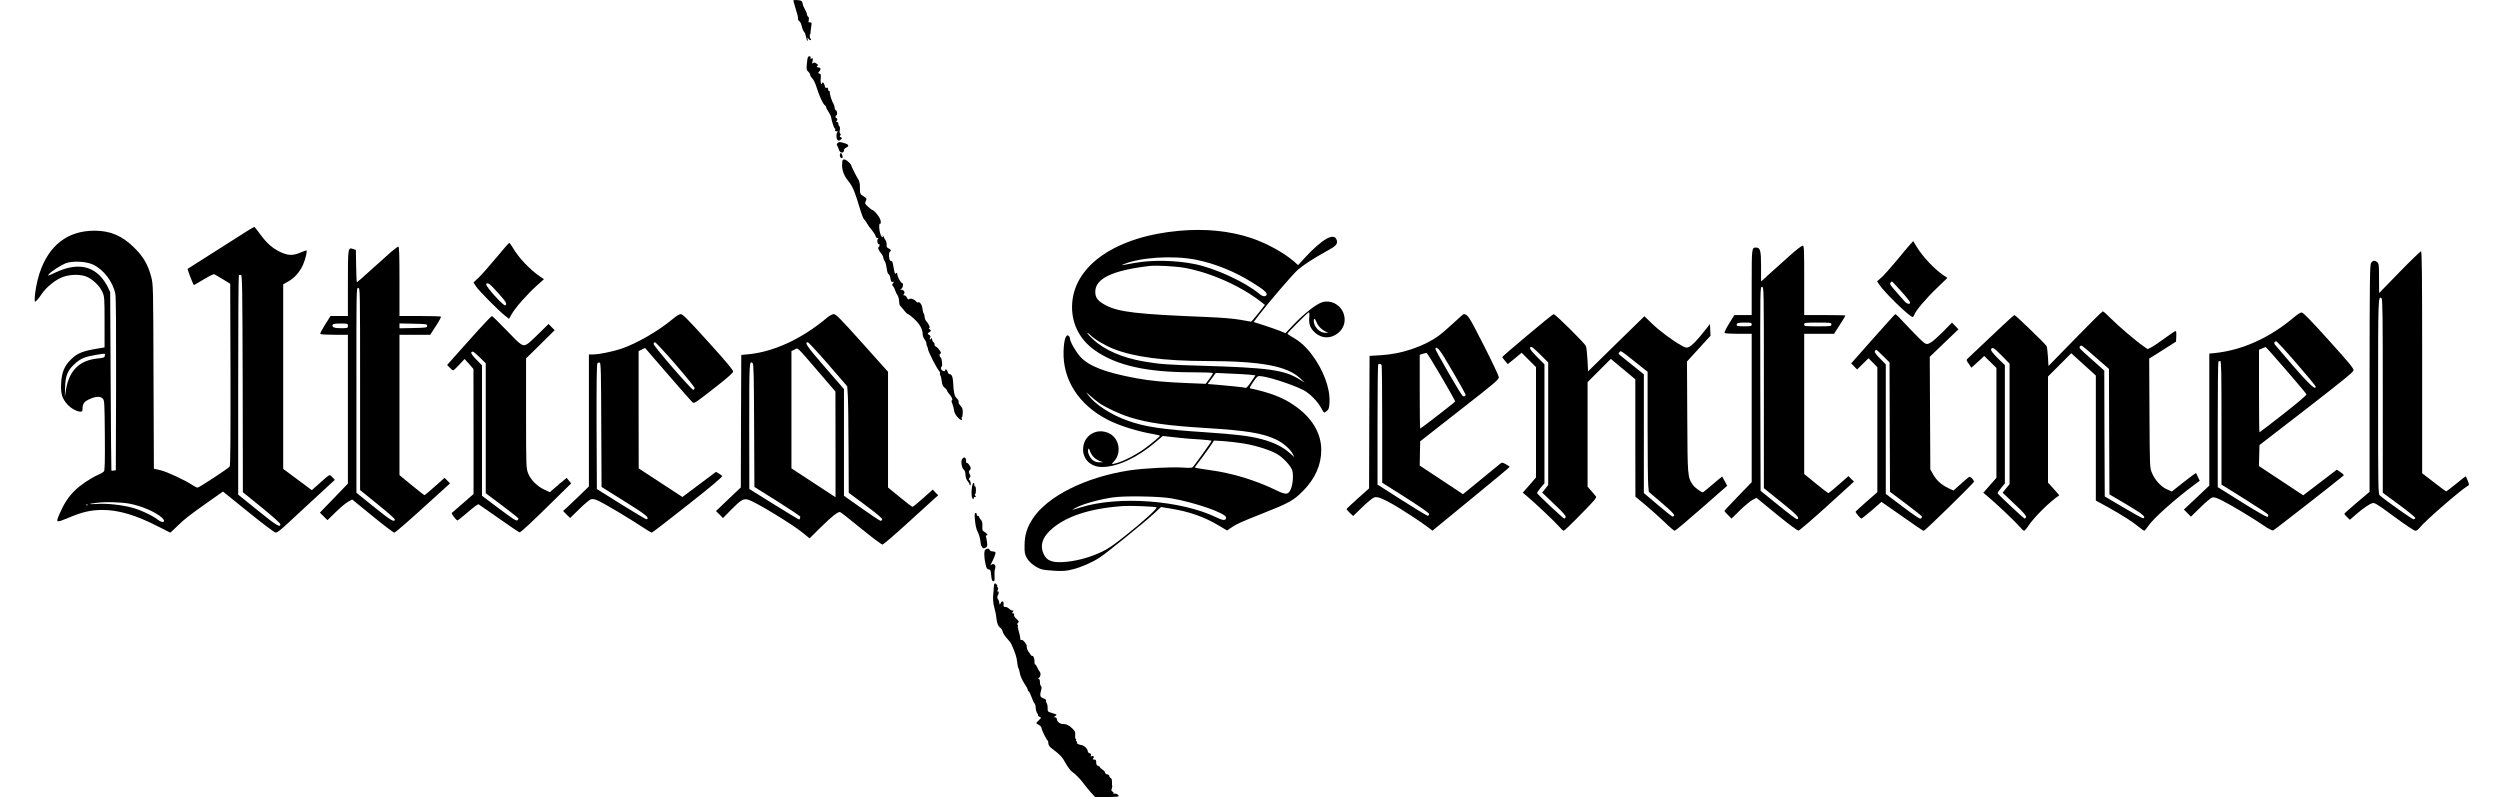 <?xml version="1.0" standalone="no"?>
<!DOCTYPE svg PUBLIC "-//W3C//DTD SVG 20010904//EN"
 "http://www.w3.org/TR/2001/REC-SVG-20010904/DTD/svg10.dtd">
<svg version="1.0" xmlns="http://www.w3.org/2000/svg"
 width="2666pt" height="850pt" viewBox="0 0 2666 850"
 preserveAspectRatio="xMidYMid meet">

<g transform="translate(0,850) scale(0.1,-0.1)"
fill="#000000" stroke="none">
<path d="M8460 8494 c0 -4 7 -29 16 -58 29 -92 34 -112 34 -135 0 -12 6 -24
14 -27 8 -3 20 -27 26 -54 6 -27 18 -54 25 -60 7 -6 16 -29 20 -51 4 -21 10
-41 15 -44 4 -3 6 5 3 17 -5 23 -5 23 10 3 8 -11 19 -16 23 -12 5 4 3 11 -3
15 -9 6 -11 47 -2 47 1 0 3 16 4 35 2 19 5 47 8 63 5 25 -1 32 -27 28 -4 -1
-5 10 -2 25 5 17 3 30 -5 35 -7 4 -13 16 -14 26 0 11 -11 36 -23 57 -12 20
-22 45 -22 55 0 9 -5 22 -12 29 -12 12 -88 17 -88 6z"/>
<path d="M8615 7890 c-3 -5 -8 -38 -11 -73 -5 -55 -3 -65 15 -81 12 -11 21
-26 21 -35 0 -9 11 -26 23 -38 13 -12 34 -56 47 -100 28 -90 67 -174 87 -186
7 -4 13 -13 13 -20 0 -7 11 -29 24 -48 14 -20 27 -47 29 -60 9 -51 32 -119 40
-119 5 0 7 -7 3 -15 -4 -10 1 -15 17 -16 12 0 16 -3 10 -6 -8 -2 -13 -22 -13
-44 0 -45 22 -62 48 -36 14 15 14 17 -1 23 -13 5 -15 10 -7 19 8 10 8 15 0 20
-6 4 -8 20 -4 40 3 19 1 35 -5 39 -6 4 -11 16 -11 27 0 11 -7 19 -17 20 -11 0
-13 3 -5 6 14 6 16 33 2 33 -5 0 -10 7 -10 15 0 8 4 15 9 15 14 0 10 48 -5 54
-8 3 -14 16 -14 28 0 13 -6 32 -13 43 -16 24 -41 105 -38 123 1 6 -3 12 -9 12
-5 0 -10 9 -10 20 0 13 -5 18 -15 14 -11 -5 -17 3 -21 25 -4 17 -13 31 -21 31
-8 0 -11 -5 -7 -12 5 -7 3 -8 -6 -3 -8 5 -11 23 -8 56 4 41 2 50 -14 54 -16 6
-16 8 -3 21 21 22 19 44 -5 44 -21 0 -29 20 -7 20 6 0 1 9 -13 20 -19 14 -28
16 -39 7 -11 -10 -12 -6 -6 22 6 30 5 33 -10 27 -13 -4 -16 -2 -11 9 6 17 -19
21 -29 5z"/>
<path d="M8931 6973 c-8 -9 -9 -18 -3 -26 5 -7 12 -24 16 -38 9 -42 56 -50 56
-11 0 10 10 22 22 27 35 16 32 32 -9 46 -52 17 -67 18 -82 2z"/>
<path d="M8957 6850 c-6 -22 17 -48 28 -31 5 9 -10 51 -19 51 -2 0 -6 -9 -9
-20z"/>
<path d="M8987 6793 c-4 -3 -7 -29 -7 -57 0 -55 23 -114 62 -161 53 -65 73
-114 138 -332 12 -39 28 -77 36 -84 9 -7 22 -26 31 -43 9 -17 31 -48 49 -68
18 -21 36 -49 40 -63 3 -14 13 -25 23 -25 10 0 12 -3 4 -8 -6 -4 -9 -19 -6
-34 3 -15 9 -25 14 -22 5 3 9 -2 9 -10 0 -8 -4 -17 -10 -21 -12 -7 -2 -33 27
-68 13 -16 23 -36 23 -46 0 -9 7 -26 15 -37 8 -10 17 -45 21 -76 4 -33 12 -59
20 -62 8 -3 17 -24 20 -46 5 -29 11 -40 20 -36 17 6 18 -6 3 -21 -7 -7 -6 -15
5 -25 8 -9 18 -29 22 -44 4 -16 15 -39 24 -51 9 -12 17 -41 18 -64 1 -24 5
-45 10 -48 4 -3 22 -25 41 -48 18 -24 38 -43 44 -43 7 0 38 -25 70 -55 58 -55
87 -109 87 -164 0 -14 9 -37 20 -51 11 -14 20 -34 20 -46 0 -11 3 -24 7 -28 4
-4 9 -18 10 -32 4 -30 95 -207 118 -230 8 -9 13 -20 9 -25 -3 -6 -1 -15 4 -22
5 -7 12 -34 15 -62 4 -37 11 -54 31 -70 14 -11 26 -25 26 -31 0 -6 8 -19 18
-30 30 -34 46 -68 34 -72 -7 -2 -6 -15 4 -38 8 -20 16 -51 18 -69 1 -19 15
-48 32 -68 30 -36 61 -50 50 -22 -3 8 -2 15 2 15 4 0 8 21 9 48 1 38 -3 52
-24 74 -14 15 -23 33 -20 41 3 8 -5 25 -18 37 -26 24 -36 64 -40 163 -3 67
-15 97 -40 97 -7 0 -16 11 -19 25 -6 24 -26 36 -26 15 0 -21 -43 -3 -45 18 -1
12 2 22 7 22 12 0 2 94 -11 98 -14 5 -15 42 0 42 16 0 -24 61 -48 72 -12 6
-19 16 -17 23 3 6 -2 18 -11 25 -8 7 -15 22 -16 34 0 11 -3 15 -6 9 -2 -7 -9
-13 -14 -13 -6 0 -6 7 0 18 7 14 5 21 -11 31 -20 13 -20 13 2 28 22 15 22 17
5 30 -11 7 -14 13 -7 13 16 0 -1 43 -28 72 -11 12 -20 34 -20 48 0 14 -4 30
-9 36 -5 5 -11 29 -14 53 -5 42 -30 77 -47 66 -4 -3 -14 2 -21 11 -19 23 -59
36 -74 24 -8 -7 -15 -3 -23 15 -6 14 -19 25 -28 25 -13 0 -14 3 -4 15 15 18
-2 45 -29 45 -14 1 -14 2 2 11 17 10 24 59 8 59 -13 0 -51 68 -51 91 0 21 -16
26 -23 7 -2 -7 -10 22 -17 65 -7 43 -15 75 -18 72 -3 -3 -11 0 -19 6 -15 13
-18 85 -3 94 17 10 11 25 -14 36 -18 9 -23 18 -21 38 2 14 -4 37 -13 51 -9 14
-17 28 -17 32 0 3 -4 10 -9 15 -5 5 -6 3 -2 -4 4 -7 3 -13 -2 -13 -15 0 -34
53 -36 102 -1 25 2 44 5 42 14 -8 16 23 4 52 -14 32 -67 94 -81 94 -5 0 -26
16 -47 35 -32 29 -36 38 -27 54 16 30 13 37 -23 59 -35 20 -38 27 -37 105 0
31 -7 58 -18 75 -19 28 -76 142 -77 154 0 3 -13 18 -28 32 -28 26 -48 32 -60
19z"/>
<path d="M2645 6042 c-33 -21 -190 -121 -350 -222 -159 -101 -292 -185 -294
-187 -5 -3 60 -173 67 -173 2 0 49 27 105 61 55 33 105 58 111 55 6 -2 47 -27
91 -53 l80 -49 3 -968 c1 -694 -1 -973 -9 -982 -18 -22 -326 -224 -342 -224
-8 0 -30 11 -50 24 -76 52 -275 145 -344 161 l-72 17 -4 981 c-3 979 -3 982
-25 1066 -34 128 -83 213 -177 306 -128 129 -257 185 -426 185 -288 0 -489
-155 -588 -455 -28 -85 -51 -210 -51 -277 0 -31 0 -31 21 -12 12 10 37 43 56
72 43 64 128 136 203 170 73 34 186 41 259 17 68 -22 151 -98 182 -167 23 -52
24 -60 24 -323 l0 -270 -50 -8 c-182 -29 -240 -51 -310 -122 -69 -68 -97 -138
-103 -252 -6 -110 10 -163 67 -226 38 -42 100 -76 139 -77 18 0 22 6 22 29 0
53 16 77 67 101 71 34 123 37 148 10 19 -21 20 -38 23 -392 2 -284 0 -374 -10
-385 -7 -8 -36 -26 -65 -38 -80 -36 -190 -110 -248 -169 -66 -65 -116 -142
-160 -246 -42 -97 -40 -98 99 -40 145 61 233 81 356 82 173 1 363 -56 599
-178 68 -35 125 -64 127 -64 2 0 36 32 76 71 76 75 128 115 349 271 l137 96
271 -219 c162 -131 279 -219 292 -219 12 0 52 29 97 71 43 39 180 166 305 282
l228 210 -27 28 c-32 33 -21 38 -139 -67 l-80 -71 -152 113 -153 114 0 984 0
984 53 30 c68 38 122 99 157 176 27 58 50 156 36 156 -4 0 -34 -12 -69 -26
-75 -32 -130 -29 -209 9 -84 41 -140 90 -208 182 -34 47 -65 85 -68 85 -4 0
-34 -18 -67 -38z m-1652 -364 c112 -53 210 -181 237 -312 7 -34 9 -359 8 -966
l-3 -915 -22 -3 c-13 -2 -24 -2 -25 0 -2 2 -5 431 -8 953 l-5 950 -27 57 c-15
32 -48 80 -74 108 -117 125 -275 140 -481 45 -88 -41 -92 -42 -68 -15 27 30
122 90 174 112 72 28 217 22 294 -14z m1595 -1270 l2 -1157 200 -162 c132
-108 200 -169 200 -181 0 -38 -43 -12 -245 152 l-205 165 0 1166 c0 641 3
1169 7 1173 4 4 14 5 23 4 13 -3 15 -125 18 -1160z m-1470 300 c-3 -21 -11
-24 -78 -31 -193 -20 -302 -128 -336 -330 l-13 -82 3 100 c3 127 26 185 102
254 62 57 107 76 219 95 111 19 107 19 103 -6z m257 -1578 c133 -24 286 -90
353 -152 48 -46 8 -62 -47 -19 -55 44 -193 108 -282 130 -111 28 -262 44 -364
37 -105 -6 -102 0 5 13 86 11 247 6 335 -9z m-438 -16 c-3 -3 -12 -4 -19 -1
-8 3 -5 6 6 6 11 1 17 -2 13 -5z"/>
<path d="M12577 6039 c-665 -59 -1113 -360 -1143 -770 -15 -204 71 -383 239
-503 230 -163 551 -236 1039 -236 119 0 219 -4 222 -8 2 -4 -14 -32 -36 -61
l-41 -54 -176 7 c-255 10 -408 24 -561 52 -328 60 -506 128 -598 228 -50 55
-112 164 -112 196 0 10 -6 23 -14 29 -28 23 -50 -42 -54 -160 -12 -309 164
-580 476 -738 125 -63 315 -122 485 -151 37 -7 67 -14 67 -16 0 -9 -88 -83
-164 -138 -93 -67 -207 -126 -285 -150 -72 -21 -74 -21 -41 14 84 90 56 246
-52 299 -134 65 -278 -24 -278 -172 0 -108 84 -187 202 -187 164 0 377 99 573
267 l75 64 133 -15 c72 -9 189 -19 260 -22 70 -4 127 -11 127 -16 0 -7 -139
-202 -194 -272 -14 -17 -25 -18 -118 -12 -119 8 -417 -8 -563 -30 -469 -72
-877 -276 -1033 -517 -61 -93 -85 -174 -86 -282 -1 -78 2 -96 24 -135 27 -49
97 -102 158 -121 20 -6 84 -13 143 -16 87 -4 120 -2 190 16 89 22 201 71 284
124 69 44 472 370 573 463 l83 77 105 -17 c199 -32 361 -90 512 -181 l87 -52
40 27 c61 42 102 61 340 155 282 111 331 139 430 239 129 130 195 278 195 437
0 186 -105 354 -300 484 -118 79 -249 128 -447 171 -22 4 -22 6 20 69 30 46
48 65 63 65 75 1 349 -86 474 -150 63 -32 150 -119 185 -184 17 -31 33 -56 36
-56 4 0 17 9 30 19 20 16 24 30 27 94 8 145 -67 346 -188 505 -65 87 -127 142
-211 189 -27 16 -49 31 -49 35 0 11 218 228 228 228 5 0 7 -20 5 -44 -8 -66 4
-112 40 -153 63 -71 149 -90 227 -50 97 49 135 152 92 249 -37 85 -135 132
-222 105 -62 -19 -190 -119 -301 -234 l-91 -96 -57 24 c-31 12 -107 39 -169
59 l-113 36 57 75 c113 147 357 430 412 480 59 52 179 130 322 208 87 48 105
68 96 107 -23 91 -150 22 -343 -187 l-70 -76 -44 39 c-111 96 -297 197 -460
251 -227 75 -486 101 -762 76z m178 -309 c201 -40 412 -125 600 -243 120 -74
160 -109 152 -130 -9 -24 -41 -21 -74 7 -153 128 -470 275 -693 320 -203 41
-453 46 -640 12 -156 -29 -149 -28 -120 -15 176 75 532 98 775 49z m-130 -85
c278 -48 609 -195 827 -367 l37 -29 -70 -90 c-39 -49 -74 -89 -78 -89 -3 0
-55 9 -116 20 -72 13 -198 23 -365 30 -731 29 -929 52 -1067 124 -86 46 -113
79 -113 145 0 141 183 228 580 275 64 8 274 -3 365 -19z m1414 -580 c14 -39
56 -82 98 -101 l28 -12 -30 -1 c-61 -2 -125 64 -125 129 0 31 15 24 29 -15z
m-2408 -141 c36 -39 154 -109 243 -144 218 -87 539 -129 991 -130 580 -1 860
-52 1000 -184 l50 -47 -57 35 c-163 102 -333 125 -1053 146 -349 10 -444 17
-605 45 -230 39 -424 123 -543 236 -40 37 -67 68 -61 69 6 0 21 -12 35 -26z
m1701 -420 l56 -7 -46 -69 c-25 -38 -51 -67 -57 -64 -13 5 -192 24 -318 34
l-88 7 43 59 43 59 155 -7 c85 -3 181 -9 212 -12z m-1610 -302 c73 -50 224
-120 328 -152 198 -61 396 -89 820 -115 423 -26 597 -55 736 -121 77 -36 151
-101 180 -155 l17 -34 -41 37 c-81 73 -177 121 -316 157 -124 32 -260 49 -586
71 -468 31 -647 58 -829 122 -182 64 -349 172 -427 276 -27 36 -27 36 22 -8
27 -25 70 -60 96 -78z m1545 -432 c132 -23 274 -68 349 -110 66 -38 147 -125
164 -174 15 -46 8 -148 -14 -200 -27 -64 -51 -66 -163 -11 -210 102 -460 179
-688 210 -66 9 -132 20 -148 23 l-27 7 86 115 c47 63 93 128 102 144 l17 28
104 -6 c57 -4 155 -16 218 -26z m-1610 -138 c15 -18 46 -39 68 -47 l40 -14
-42 -1 c-30 0 -50 7 -72 25 -33 28 -57 87 -46 113 6 14 9 11 16 -13 5 -16 21
-45 36 -63z m833 -446 c254 -44 585 -159 585 -205 0 -35 -31 -34 -106 3 -380
182 -1039 231 -1443 106 -37 -12 -76 -24 -85 -26 -9 -3 2 5 23 17 80 44 251
92 406 115 127 18 489 12 620 -10z m-157 -96 c12 -11 -135 -145 -328 -299
-131 -105 -191 -146 -261 -178 -119 -55 -239 -89 -362 -103 -152 -16 -217 5
-253 83 -39 86 -16 168 67 248 157 150 425 240 789 263 77 5 339 -6 348 -14z"/>
<path d="M20373 5897 c-17 -18 -82 -96 -146 -174 -65 -78 -138 -160 -163 -182
l-47 -41 25 -37 c58 -87 323 -343 354 -343 6 0 14 10 18 23 9 37 127 177 244
288 l109 105 -47 32 c-97 67 -219 198 -283 304 l-34 57 -30 -32z m-99 -503
c53 -58 96 -112 96 -120 0 -24 -38 -15 -62 15 -13 16 -54 63 -92 105 -57 64
-66 78 -56 91 7 8 14 15 15 15 2 0 47 -48 99 -106z"/>
<path d="M5293 5753 c-72 -87 -156 -182 -187 -212 l-57 -53 27 -42 c29 -45
244 -262 311 -314 l41 -32 30 52 c37 67 166 212 266 302 l77 69 -39 26 c-108
72 -235 206 -293 309 -17 28 -34 52 -38 52 -5 0 -67 -71 -138 -157z m16 -374
c90 -100 102 -121 79 -135 -18 -11 -215 207 -203 226 14 23 37 6 124 -91z"/>
<path d="M19084 5772 c-67 -59 -162 -145 -213 -191 l-91 -83 0 159 c0 172 -8
203 -54 203 -45 0 -46 -4 -46 -372 l0 -348 -92 0 -93 0 -57 -92 c-39 -65 -53
-95 -45 -100 7 -4 74 -8 150 -8 l137 0 0 -791 0 -791 -145 -150 c-80 -82 -145
-152 -145 -156 0 -5 17 -24 38 -45 l37 -37 92 90 c50 49 110 98 133 110 l41
21 215 -176 c141 -115 222 -175 234 -173 11 2 148 120 305 262 l286 260 -30
29 -29 30 -101 -89 c-56 -49 -106 -90 -111 -92 -5 -2 -65 43 -134 100 l-126
103 0 748 0 747 159 0 159 0 61 95 c34 52 61 97 61 100 0 3 -99 5 -220 5
l-220 0 0 370 c0 346 -1 370 -17 370 -10 0 -73 -48 -139 -108z m-274 -1405 l0
-1073 185 -149 c172 -138 202 -171 169 -182 -6 -2 -96 65 -200 150 l-189 153
-3 1087 c-2 1082 -2 1087 18 1087 20 0 20 -6 20 -1073z m-130 673 c0 -18 -7
-20 -80 -20 -60 0 -80 3 -80 13 0 23 11 27 87 27 66 0 73 -2 73 -20z m850 0
c0 -19 -7 -20 -145 -20 -138 0 -145 1 -145 20 0 19 7 20 145 20 138 0 145 -1
145 -20z"/>
<path d="M4170 5813 c-36 -32 -131 -117 -212 -190 -80 -73 -149 -133 -152
-133 -3 0 -7 78 -8 172 l-3 173 -27 9 c-58 20 -58 19 -58 -365 l0 -349 -92 0
-93 0 -58 -91 c-31 -50 -55 -95 -52 -100 4 -5 71 -9 151 -9 l144 0 0 -793 0
-794 -149 -155 -150 -155 41 -40 40 -40 89 87 c49 48 109 98 132 110 l43 23
216 -176 c119 -98 224 -177 233 -177 9 0 146 118 305 263 l289 262 -29 30 -29
29 -23 -20 c-13 -11 -59 -53 -104 -92 -44 -40 -84 -72 -88 -72 -4 0 -65 48
-137 107 l-129 106 0 749 0 748 164 0 164 0 60 93 c33 50 57 95 55 100 -2 4
-103 7 -224 7 l-219 0 0 370 c0 289 -3 370 -12 370 -7 0 -42 -26 -78 -57z
m-330 -1461 l0 -1078 185 -150 c102 -82 185 -155 185 -162 0 -38 -41 -14 -219
130 l-190 153 0 1093 c-1 1086 -1 1092 19 1092 20 0 20 -7 20 -1078z m-130
673 c0 -24 -2 -25 -73 -25 -74 0 -100 11 -90 36 4 10 26 14 84 14 78 0 79 0
79 -25z m845 0 c0 -19 -8 -20 -147 -23 l-148 -3 0 26 0 26 148 -3 c139 -3 147
-4 147 -23z"/>
<path d="M25588 5598 l-217 -223 -1 156 c0 138 -2 158 -18 172 -25 23 -48 21
-66 -5 -14 -20 -16 -154 -17 -1233 l0 -1210 -135 -114 c-74 -62 -134 -117
-134 -120 0 -4 13 -20 29 -35 l30 -29 63 55 c78 68 147 115 180 123 21 6 57
-17 229 -144 115 -85 214 -151 226 -151 14 0 32 14 50 36 51 67 435 400 508
442 18 9 18 12 1 56 -10 25 -20 46 -23 46 -2 0 -49 -36 -102 -80 -54 -44 -101
-80 -105 -80 -4 0 -63 44 -131 97 l-125 96 0 1184 c0 940 -3 1183 -12 1183 -7
0 -111 -100 -230 -222z m-178 -1322 l0 -1031 176 -129 c96 -71 173 -134 171
-140 -2 -6 -10 -12 -18 -14 -13 -2 -303 203 -361 255 -17 15 -18 78 -18 1053
0 1063 1 1079 37 1049 11 -9 13 -199 13 -1043z"/>
<path d="M22129 4888 l-284 -291 -6 99 c-3 54 -9 106 -15 114 -16 27 -330 330
-342 330 -8 0 -148 -130 -496 -461 -19 -18 -19 -19 9 -59 l28 -41 31 28 c17
15 48 43 69 62 l37 35 65 -64 65 -64 0 -586 0 -585 -70 -80 -70 -80 42 -35
c80 -65 299 -272 340 -321 23 -27 46 -49 53 -49 6 0 27 23 45 52 60 91 230
260 329 325 2 1 -24 32 -58 69 l-61 67 0 566 0 566 124 124 124 124 131 -119
131 -119 0 -666 0 -667 128 -70 c148 -82 267 -158 333 -213 26 -22 51 -39 55
-39 5 0 24 23 43 51 57 83 282 284 497 444 l52 38 -18 38 c-9 22 -19 41 -22
44 -2 2 -61 -41 -131 -96 l-126 -100 -51 22 c-64 27 -131 101 -162 177 -23 57
-23 58 -26 637 l-3 581 143 90 143 91 3 56 c2 37 -1 57 -8 57 -6 0 -59 -36
-118 -79 -59 -43 -123 -87 -143 -96 l-37 -18 -48 34 c-75 51 -271 219 -349
298 -38 39 -75 71 -81 71 -6 0 -139 -131 -295 -292z m223 -202 l138 -120 2
-669 3 -669 185 -109 c172 -102 210 -134 175 -146 -6 -2 -101 50 -210 115
l-200 118 -3 671 -2 671 -128 114 c-145 129 -144 128 -130 145 14 17 11 18
170 -121z m-1004 20 l82 -84 0 -642 0 -643 -37 -45 -37 -46 128 -122 c93 -87
127 -126 123 -138 -4 -9 -11 -16 -16 -16 -10 0 -283 256 -289 270 -1 4 15 29
38 56 l40 49 0 630 0 631 -66 64 c-70 70 -88 95 -79 110 13 21 34 7 113 -74z"/>
<path d="M24460 5114 c-257 -217 -549 -349 -842 -379 l-58 -6 0 -704 0 -703
-135 -128 -136 -128 38 -38 37 -38 101 99 c55 55 112 102 127 106 19 5 47 -4
107 -34 99 -50 337 -193 445 -268 44 -30 87 -52 96 -50 12 3 700 540 753 587
4 4 -10 19 -33 34 l-41 27 -179 -137 -179 -136 -236 156 -236 156 3 112 3 112
500 386 c392 304 501 392 503 411 2 20 -48 81 -263 319 -179 199 -273 296
-288 297 -14 2 -45 -17 -87 -53z m31 -490 c112 -129 204 -240 204 -247 0 -51
-96 47 -433 445 -15 18 -9 38 12 38 7 0 105 -106 217 -236z m-112 -70 c117
-135 215 -252 217 -259 3 -8 -90 -87 -245 -209 -138 -108 -253 -196 -256 -196
-3 0 -5 198 -5 440 l0 440 33 14 c17 8 35 15 38 15 3 1 101 -110 218 -245z
m-689 -563 l0 -659 246 -153 c136 -85 249 -160 252 -167 2 -7 0 -18 -5 -23 -7
-7 -96 43 -272 153 l-261 163 0 666 c0 366 3 669 7 672 3 4 12 7 20 7 11 0 13
-116 13 -659z"/>
<path d="M7175 5099 c-154 -129 -386 -263 -553 -319 -93 -31 -239 -60 -303
-60 l-39 0 0 -704 0 -703 -92 -90 c-51 -49 -113 -108 -138 -131 l-45 -41 37
-38 38 -37 98 96 c57 56 110 100 126 104 21 5 43 0 85 -20 80 -40 328 -188
448 -268 56 -37 107 -68 113 -68 6 0 179 133 385 296 259 204 372 300 366 308
-5 6 -22 19 -38 28 l-28 16 -179 -134 -179 -134 -27 18 c-15 9 -120 78 -233
152 l-206 135 -1 626 0 625 35 17 34 16 244 -282 c134 -155 251 -288 260 -296
21 -16 19 -18 262 172 110 86 171 140 173 154 2 15 -66 97 -265 317 -217 240
-273 296 -293 296 -15 0 -48 -20 -85 -51z m30 -486 c113 -131 204 -244 203
-252 -2 -8 -8 -16 -15 -18 -15 -5 -423 465 -423 489 0 10 7 18 15 18 8 0 107
-107 220 -237z m-793 -646 l3 -660 245 -153 c231 -144 272 -178 235 -191 -6
-2 -128 70 -270 159 l-260 163 -3 664 c-1 464 1 668 9 677 6 7 17 10 25 7 12
-4 14 -106 16 -666z"/>
<path d="M8810 5104 c-265 -220 -559 -356 -830 -382 l-75 -7 -3 -707 -2 -706
-133 -126 -132 -126 38 -37 37 -38 86 88 c105 107 133 123 183 108 79 -23 471
-262 586 -356 l68 -56 126 124 c113 111 171 157 199 157 5 0 106 -79 223 -175
119 -97 221 -174 231 -172 9 1 128 103 264 227 136 124 266 241 288 262 l41
36 -29 30 -29 31 -103 -92 c-57 -51 -108 -92 -113 -92 -6 0 -66 46 -135 103
l-126 103 0 617 0 617 -276 308 c-231 258 -280 307 -302 307 -17 0 -47 -16
-82 -46z m22 -489 l203 -235 6 -98 c4 -53 7 -308 8 -567 l2 -470 180 -134
c122 -91 179 -139 177 -150 -2 -9 -10 -16 -18 -15 -8 1 -99 61 -202 134 l-188
133 0 569 0 569 -204 235 c-192 221 -221 264 -181 264 7 0 105 -106 217 -235z
m-108 -75 l185 -215 1 -564 0 -563 -27 17 c-16 10 -121 79 -235 154 l-208 136
0 626 0 625 33 16 c39 20 14 43 251 -232z m-682 -578 l3 -655 245 -153 c135
-85 245 -159 244 -164 -3 -29 -5 -32 -21 -26 -10 4 -131 78 -270 164 l-252
157 -1 672 c0 691 0 700 37 670 10 -7 13 -157 15 -665z"/>
<path d="M15501 5056 c-54 -51 -128 -114 -164 -140 -159 -113 -391 -191 -612
-204 l-120 -7 -3 -706 -2 -707 -120 -107 c-66 -59 -120 -110 -120 -114 0 -4
16 -22 35 -41 l35 -33 99 96 c55 53 111 99 127 103 35 9 78 -7 189 -69 91 -51
303 -189 385 -251 l46 -35 411 337 c227 185 412 340 412 343 1 3 -17 16 -40
28 -35 20 -42 21 -57 9 -9 -8 -103 -85 -209 -171 l-192 -157 -231 153 -230
152 2 130 3 129 420 329 c393 306 420 330 418 357 -2 16 -75 170 -163 343
-158 310 -169 326 -212 327 -4 0 -52 -42 -107 -94z m-16 -507 c77 -132 141
-246 143 -254 5 -20 -18 -29 -33 -14 -25 25 -294 492 -289 501 19 30 47 -6
179 -233z m-113 -69 c82 -139 147 -257 146 -261 -3 -9 -365 -289 -373 -289 -3
0 -5 177 -5 394 l0 393 33 10 c17 6 36 10 41 9 5 -1 76 -116 158 -256z m-638
124 c3 -9 6 -294 6 -634 l0 -618 250 -158 c170 -109 250 -165 250 -176 0 -10
-7 -18 -15 -18 -8 0 -132 75 -275 166 l-260 166 0 637 c0 351 3 641 7 644 11
12 31 7 37 -9z"/>
<path d="M16288 4924 c-148 -124 -268 -228 -268 -232 1 -4 14 -22 30 -41 l29
-34 74 60 74 61 77 -77 76 -76 0 -589 0 -588 -70 -81 -71 -81 43 -36 c79 -65
298 -272 340 -321 23 -27 47 -49 53 -49 7 0 90 79 184 176 153 156 171 178
159 192 -8 10 -31 36 -51 60 l-37 42 0 558 0 557 124 124 124 124 130 -109
131 -109 0 -626 1 -626 108 -89 c59 -49 150 -131 202 -181 52 -51 101 -93 109
-93 7 0 136 108 286 240 l274 240 -26 48 c-15 26 -27 48 -28 50 -1 1 -47 -36
-101 -83 -54 -47 -101 -85 -104 -85 -20 1 -88 51 -107 79 -57 84 -57 87 -60
726 l-3 590 125 137 126 138 -3 62 -3 63 -59 -75 c-81 -102 -134 -157 -167
-171 -25 -10 -35 -8 -84 20 -95 54 -227 152 -310 232 l-79 77 -301 -294 -300
-294 -6 122 c-4 68 -11 134 -17 148 -12 30 -325 340 -344 340 -7 0 -133 -102
-280 -226z m139 -206 l83 -83 0 -653 0 -654 -32 -41 -32 -40 128 -123 c93 -87
127 -126 123 -138 -4 -9 -11 -16 -16 -16 -10 0 -284 256 -289 271 -2 5 15 30
37 57 l41 48 0 634 0 635 -81 81 c-74 75 -90 104 -56 104 6 0 49 -37 94 -82z
m1011 -78 l132 -105 0 -575 c0 -316 3 -604 7 -640 l6 -65 138 -118 c96 -82
136 -122 132 -133 -3 -8 -12 -14 -19 -12 -8 2 -79 59 -159 127 l-145 123 0
633 0 633 -122 98 c-67 55 -129 104 -137 110 -13 10 -13 14 -2 28 16 19 10 23
169 -104z"/>
<path d="M19973 4887 l-232 -262 32 -33 31 -32 61 60 61 60 47 -48 47 -48 0
-666 0 -667 -115 -100 c-63 -56 -116 -104 -117 -107 -2 -10 52 -74 62 -74 5 0
55 40 112 89 l102 89 76 -53 c304 -214 365 -255 375 -255 15 0 535 509 535
523 -1 22 -39 59 -52 51 -7 -4 -48 -39 -90 -77 l-76 -68 -54 25 c-74 35 -128
84 -163 147 l-30 54 -3 600 -3 600 153 147 153 146 -34 36 -35 36 -96 -98
c-53 -53 -112 -106 -132 -116 -33 -18 -40 -19 -64 -5 -15 7 -86 77 -158 154
-128 137 -146 155 -156 154 -3 0 -109 -118 -237 -262z m110 -185 l67 -67 2
-690 3 -690 167 -125 c92 -69 169 -130 172 -137 3 -6 -1 -16 -8 -22 -10 -9
-56 21 -195 125 l-181 137 0 691 0 690 -61 62 c-42 42 -60 67 -56 78 4 9 10
16 14 16 5 0 39 -30 76 -68z"/>
<path d="M5001 4869 l-233 -261 28 -29 c15 -16 32 -29 36 -29 5 0 35 27 66 61
l56 61 48 -53 47 -54 1 -667 0 -666 -112 -98 c-62 -53 -116 -100 -120 -104 -8
-6 48 -80 61 -80 4 0 54 40 111 89 57 50 108 87 114 83 6 -3 103 -71 216 -150
113 -80 212 -147 220 -149 10 -3 115 94 283 259 l268 263 -24 29 -24 30 -30
-25 c-17 -13 -58 -47 -90 -76 l-60 -52 -59 28 c-79 37 -147 107 -173 176 -20
54 -21 74 -21 639 l0 584 153 150 152 151 -33 33 -32 33 -98 -96 c-53 -53
-108 -104 -122 -113 -54 -36 -68 -27 -226 139 -82 85 -153 155 -159 155 -6 0
-116 -117 -244 -261z m116 -181 l63 -62 0 -693 0 -693 175 -131 c96 -72 175
-135 175 -139 0 -4 -6 -13 -14 -19 -10 -9 -52 19 -195 126 l-181 136 0 696 0
695 -61 62 c-56 56 -68 84 -36 84 6 0 40 -28 74 -62z"/>
<path d="M10261 3606 c-17 -20 -6 -98 16 -113 11 -8 18 -29 19 -58 2 -29 10
-53 24 -67 11 -12 19 -27 18 -32 -2 -6 2 -11 7 -11 13 0 7 48 -8 57 -8 4 -7
11 3 23 11 13 11 20 0 40 -11 21 -11 27 2 42 14 16 14 21 -2 48 -10 17 -22 29
-28 28 -5 -1 -9 3 -9 10 1 48 -18 63 -42 33z"/>
<path d="M10366 3313 c-11 -66 -5 -133 11 -133 8 0 11 5 8 10 -3 6 1 10 11 10
13 0 14 3 4 15 -7 9 -8 15 -2 15 5 0 10 20 9 44 0 25 -4 43 -9 40 -4 -3 -8 4
-8 15 0 36 -18 23 -24 -16z"/>
<path d="M10395 2973 c7 -78 15 -113 32 -146 17 -35 27 -75 32 -128 0 -8 7
-23 14 -33 11 -16 17 -17 36 -7 20 11 22 17 16 64 -4 29 -9 55 -12 60 -2 4 1
7 6 7 20 0 11 19 -18 36 -25 15 -28 21 -25 64 2 36 -2 53 -17 68 -10 12 -19
26 -19 32 0 5 -6 9 -12 8 -7 -2 -12 5 -12 15 1 9 -4 17 -12 17 -10 0 -12 -13
-9 -57z"/>
<path d="M10509 2640 c-17 -10 -17 -81 2 -162 8 -36 16 -48 32 -50 19 -3 23
-11 27 -63 4 -45 9 -61 21 -63 14 -3 17 6 15 58 -1 33 0 63 3 66 2 2 5 15 6
28 1 28 -26 41 -45 22 -10 -8 -10 -6 -2 9 32 62 53 116 47 125 -3 5 -17 10
-31 10 -14 0 -27 7 -30 15 -7 17 -22 19 -45 5z"/>
<path d="M10598 2243 c0 -21 -3 -51 -5 -68 -7 -54 -3 -109 13 -165 9 -30 18
-77 20 -103 5 -54 18 -86 44 -104 10 -7 20 -25 23 -40 3 -15 23 -46 44 -69 21
-22 43 -51 49 -65 39 -85 57 -141 61 -189 3 -30 9 -60 14 -65 4 -6 11 -31 15
-55 4 -27 23 -69 45 -104 22 -32 39 -64 39 -71 0 -7 4 -15 10 -17 5 -1 19 -30
31 -63 11 -33 26 -63 31 -66 6 -4 12 -25 13 -48 1 -22 8 -48 16 -57 8 -10 12
-20 9 -23 -3 -3 4 -10 16 -15 20 -9 20 -10 -9 -38 -17 -15 -28 -30 -26 -31 2
-2 16 -10 30 -19 14 -9 26 -23 26 -32 0 -18 54 -129 66 -134 4 -2 7 -16 7 -30
1 -20 12 -35 41 -57 86 -65 106 -86 143 -154 22 -39 51 -78 65 -88 34 -22 101
-90 131 -134 14 -20 46 -59 72 -88 l47 -51 125 0 c69 0 126 4 126 9 0 16 -29
33 -45 27 -9 -3 -13 -2 -10 3 3 6 -2 14 -11 19 -12 7 -15 15 -9 28 5 11 7 24
6 29 -2 6 -3 27 -3 47 1 23 -5 38 -14 42 -8 3 -14 12 -14 20 0 8 -10 16 -22
18 -13 2 -23 10 -23 18 0 8 -12 23 -27 32 -16 10 -28 22 -28 27 0 5 -9 11 -20
14 -15 4 -20 14 -20 36 0 25 -4 31 -21 31 -17 0 -19 3 -10 14 14 17 -2 32 -21
20 -8 -5 -9 -2 -5 10 5 13 1 19 -13 23 -11 3 -20 13 -20 22 -1 24 -34 59 -61
64 -36 6 -60 18 -54 27 3 5 1 11 -5 15 -6 4 -8 11 -5 16 4 5 2 9 -3 9 -5 0 -8
18 -6 39 3 33 -2 44 -29 71 -36 36 -66 50 -106 50 -30 0 -61 27 -61 53 0 9 -8
17 -17 17 -16 1 -16 2 1 15 15 11 16 15 5 19 -8 2 -31 10 -51 16 -34 10 -37
14 -36 51 0 21 -5 46 -12 54 -6 8 -9 19 -5 25 4 6 -6 15 -23 21 -43 15 -46 27
-27 100 4 16 2 30 -4 33 -6 4 -11 23 -11 42 0 20 -5 34 -12 34 -9 0 -10 2 -2
8 20 13 27 52 11 70 -8 9 -20 31 -28 49 -7 17 -16 30 -20 27 -4 -2 -7 8 -7 23
1 39 -10 71 -25 69 -7 0 -13 4 -15 9 -2 6 -9 17 -16 25 -17 20 -30 52 -27 68
3 20 -40 74 -55 68 -9 -4 -14 2 -14 17 0 12 -7 44 -15 72 -9 27 -13 55 -11 62
3 7 1 13 -5 13 -6 0 -3 7 5 16 15 14 14 18 -15 45 -19 17 -29 35 -25 44 3 9
-1 15 -11 15 -13 0 -13 3 -3 15 10 12 10 15 -4 15 -9 0 -24 8 -33 18 -10 9
-24 17 -30 18 -7 1 -18 2 -24 3 -6 0 -9 13 -7 28 4 34 -19 42 -31 11 -6 -12
-10 -18 -11 -13 -5 33 -10 49 -17 54 -10 7 -10 37 0 47 12 12 8 46 -4 38 -8
-5 -8 -1 0 13 7 14 7 23 -1 31 -7 7 -8 12 -4 12 5 0 3 7 -4 15 -20 24 -30 17
-32 -22z"/>
</g>
</svg>
